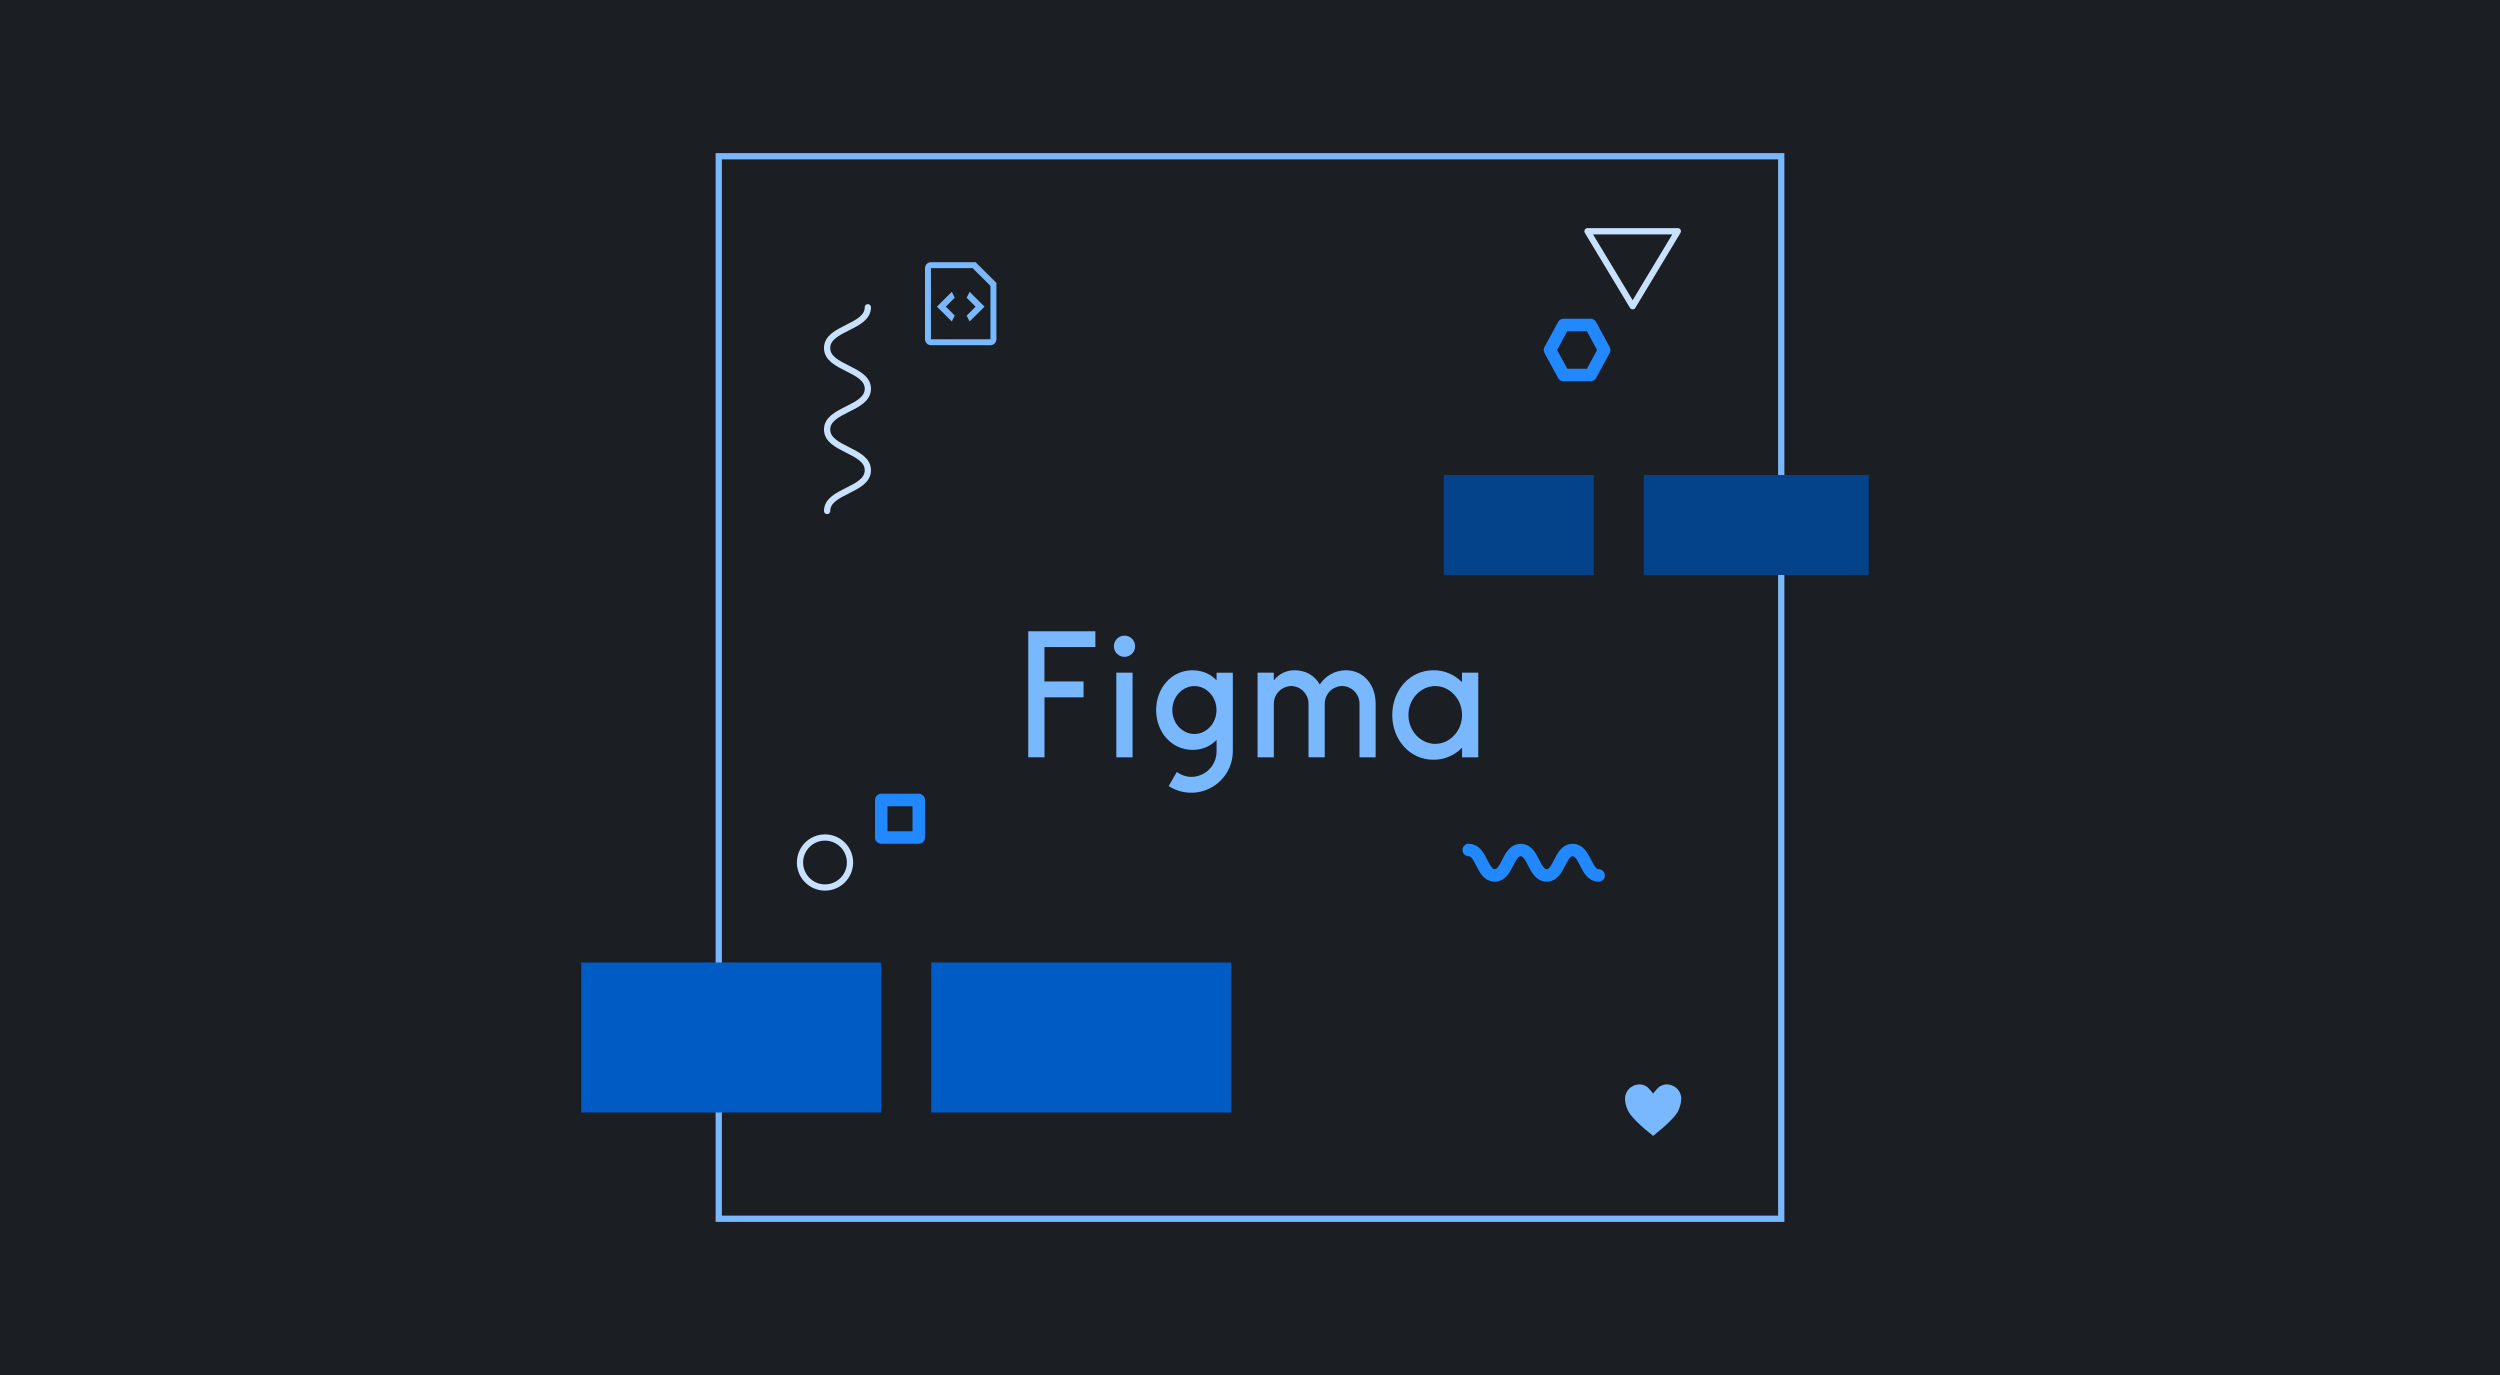 <svg xmlns="http://www.w3.org/2000/svg" width="400" height="220" fill="none" viewBox="0 0 400 220"><rect width="400" height="220" fill="#1B1F23"/><rect width="170" height="170" x="115" y="25" fill="#1B1F23" stroke="#79B8FF"/><rect width="6" height="6" stroke="#2188FF" stroke-linejoin="round" stroke-width="2" transform="matrix(-1 0 0 1 147 128)"/><path stroke="#C8E1FF" stroke-linecap="round" stroke-linejoin="round" d="M132.336 81.759C132.336 78.5 138.856 78.5 138.856 75.24C138.856 71.98 132.336 71.98 132.336 68.721C132.336 65.461 138.856 65.461 138.856 62.202C138.856 58.942 132.336 58.942 132.336 55.682C132.336 52.423 138.856 52.423 138.856 49.163"/><path stroke="#2188FF" stroke-linecap="round" stroke-linejoin="round" stroke-width="2" d="M255.777 140.074C253.699 140.074 253.699 136 251.622 136C249.544 136 249.544 140.074 247.466 140.074C245.389 140.074 245.389 136 243.311 136C241.233 136 241.233 140.074 239.155 140.074C237.078 140.074 237.078 136 235 136"/><rect width="36" height="16" x="263" y="76" fill="#044289"/><rect width="24" height="16" x="231" y="76" fill="#044289"/><rect width="48" height="24" x="93" y="154" fill="#005CC5"/><rect width="48" height="24" x="149" y="154" fill="#005CC5"/><circle cx="132" cy="138" r="4" stroke="#C8E1FF"/><path stroke="#2188FF" stroke-linecap="round" stroke-linejoin="round" stroke-width="2" d="M250.167 60L248 56L250.167 52L254.5 52L256.667 56L254.5 60H250.167Z"/><path fill="#1B1F23" d="M148.477 42.898H155.87L158.95 45.87V55.232H148.477V42.898Z"/><path fill="#79B8FF" fill-rule="evenodd" d="M156.093 41.949H148.952C148.428 41.949 148 42.376 148 42.898V54.282C148 54.804 148.428 55.231 148.952 55.231H158.473C158.997 55.231 159.426 54.804 159.426 54.282V45.269L156.093 41.949ZM158.473 54.282H148.952V42.898H155.617L158.473 45.744V54.282ZM152.761 47.622L151.332 49.064L152.761 50.487L152.285 51.436L149.904 49.064L152.285 46.693L152.761 47.622ZM155.141 46.693L157.521 49.064L155.141 51.436L154.665 50.507L156.093 49.064L154.665 47.641L155.141 46.693Z" clip-rule="evenodd"/><path stroke="#C8E1FF" stroke-linejoin="round" d="M261.226 49L254 37L268.451 37L261.226 49Z"/><path fill="#79B8FF" fill-rule="evenodd" d="M266.75 173.5C266.023 173.5 265.483 173.815 265.1 174.25C264.718 174.685 264.515 174.94 264.5 175C264.485 174.94 264.29 174.685 263.9 174.25C263.51 173.815 263.023 173.5 262.25 173.5C261.026 173.564 260.035 174.5 260 175.75C260 176.14 260.068 176.89 260.502 177.753C260.938 178.615 262.257 179.957 264.5 181.75C266.735 179.957 268.078 178.622 268.505 177.753C268.932 176.883 269 176.125 269 175.75C268.965 174.483 267.994 173.565 266.75 173.5Z" clip-rule="evenodd"/><rect width="12" height="9" x="137" y="97" fill="#1B1F23"/><path fill="#79B8FF" d="M164.52 101V121.16L167.12 121.17V111.57H173.37V109.03H167.11V103.53H175.26V101H164.52ZM179.92 105.1C180.371 105.1 180.803 104.921 181.122 104.602C181.441 104.283 181.62 103.851 181.62 103.4C181.62 102.949 181.441 102.517 181.122 102.198C180.803 101.879 180.371 101.7 179.92 101.7C179.469 101.7 179.037 101.879 178.718 102.198C178.399 102.517 178.22 102.949 178.22 103.4C178.22 103.851 178.399 104.283 178.718 104.602C179.037 104.921 179.469 105.1 179.92 105.1ZM178.61 107.63V121.17H181.21V107.63H178.61Z"/><path fill="#79B8FF" fill-rule="evenodd" d="M190.82 107.24C187.38 107.24 184.98 110.15 184.98 113.61C184.98 117.07 187.38 119.98 190.82 119.98C192.4 119.98 193.7 119.38 194.65 118.38V120.18C194.657 120.718 194.557 121.252 194.356 121.751C194.155 122.249 193.857 122.704 193.479 123.087C193.102 123.47 192.652 123.774 192.156 123.983C191.66 124.191 191.128 124.299 190.59 124.3C189.76 124.3 188.94 123.98 188.29 123.52L186.99 125.77C187.995 126.42 189.157 126.786 190.353 126.831C191.549 126.875 192.735 126.596 193.786 126.022C194.837 125.449 195.713 124.602 196.323 123.572C196.932 122.542 197.253 121.367 197.25 120.17V107.64H194.65V108.85C193.7 107.85 192.4 107.25 190.82 107.25V107.24ZM187.57 113.61C187.57 111.46 189.21 109.77 191.11 109.77C193.01 109.77 194.64 111.47 194.64 113.61C194.64 115.76 193 117.44 191.11 117.44C189.21 117.44 187.57 115.76 187.57 113.61Z" clip-rule="evenodd"/><path fill="#79B8FF" d="M206.59 109.77C205.846 109.783 205.138 110.089 204.618 110.62C204.097 111.151 203.807 111.866 203.81 112.61V121.17H201.21V107.63H203.81V108.87C204.199 108.354 204.704 107.938 205.285 107.655C205.865 107.372 206.504 107.229 207.15 107.24C208.97 107.24 210.37 108.14 211.17 109.52C211.616 108.828 212.227 108.258 212.948 107.86C213.669 107.462 214.477 107.249 215.3 107.24C218.25 107.24 220.1 109.62 220.1 112.57V121.17H217.52V112.6C217.523 111.856 217.233 111.141 216.712 110.61C216.192 110.079 215.484 109.773 214.74 109.76C213.996 109.773 213.288 110.079 212.768 110.61C212.247 111.141 211.957 111.856 211.96 112.6V121.16H209.36V112.6C209.363 111.858 209.074 111.145 208.556 110.613C208.038 110.082 207.332 109.776 206.59 109.76V109.77Z"/><path fill="#79B8FF" fill-rule="evenodd" d="M233.93 109.17C233.34 108.554 232.63 108.066 231.844 107.734C231.058 107.402 230.213 107.234 229.36 107.24C225.5 107.24 222.76 110.5 222.76 114.4C222.76 118.3 225.5 121.56 229.36 121.56C230.213 121.564 231.057 121.396 231.843 121.064C232.629 120.732 233.339 120.244 233.93 119.63V121.17H236.52V107.63H233.92V109.17H233.93ZM225.35 114.4C225.35 111.82 227.33 109.77 229.64 109.77C231.94 109.77 233.93 111.82 233.93 114.4C233.93 116.98 231.95 119.02 229.64 119.02C227.34 119.02 225.35 116.98 225.35 114.4Z" clip-rule="evenodd"/></svg>